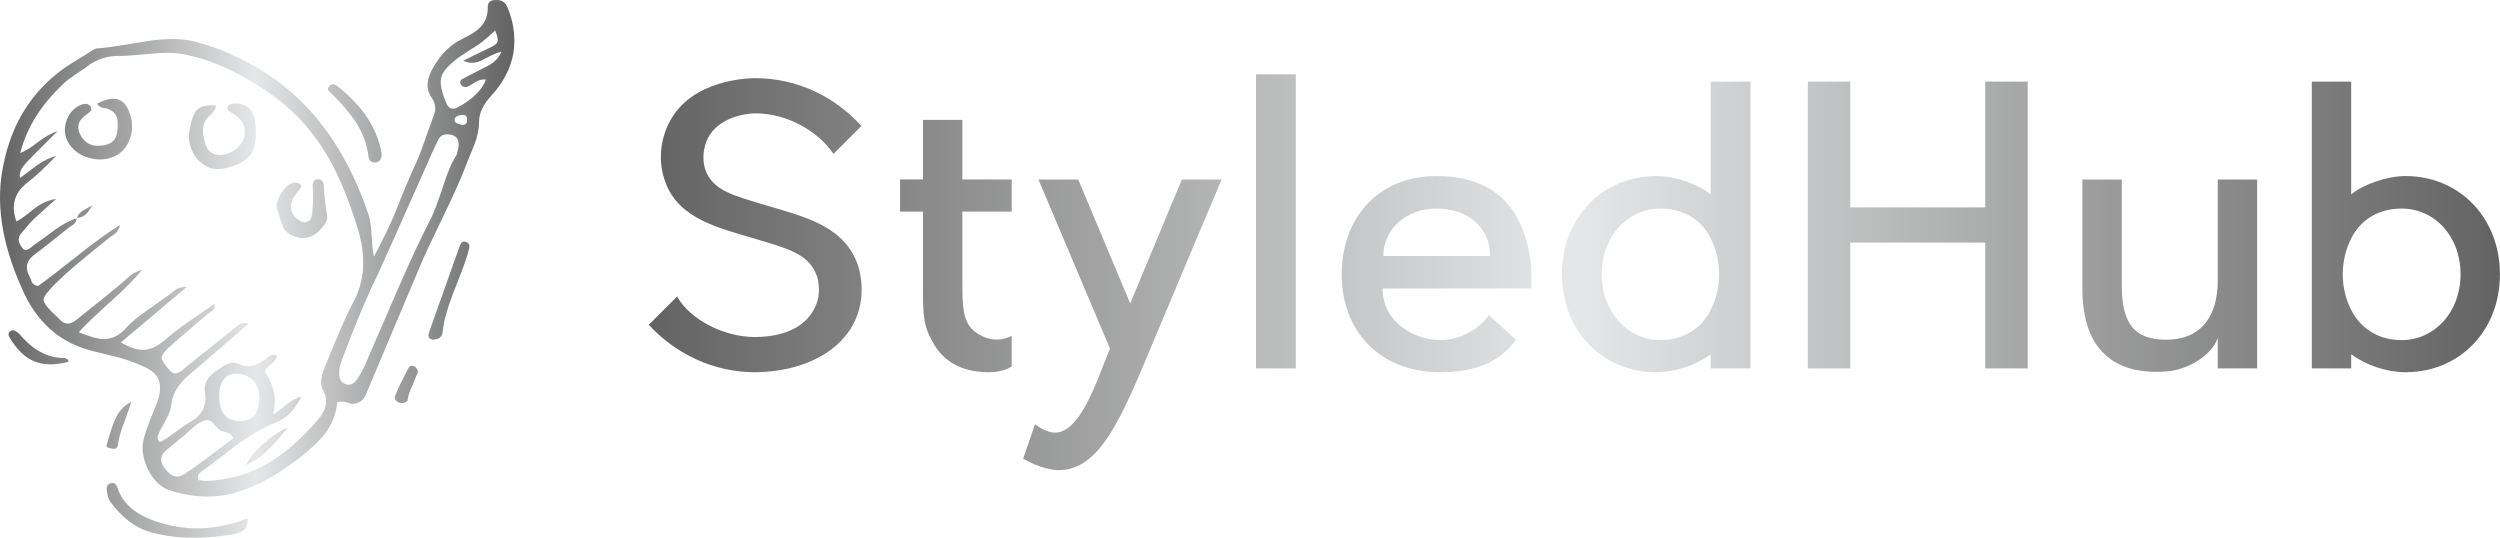 <svg width="499.85" height="107.481" viewBox="0 0 369.913 79.541" class="looka-1j8o68f"><defs id="SvgjsDefs1019"><linearGradient id="SvgjsLinearGradient1024"><stop id="SvgjsStop1025" stop-color="#616161" offset="0"></stop><stop id="SvgjsStop1026" stop-color="#e6e7e8" offset="0.5"></stop><stop id="SvgjsStop1027" stop-color="#616161" offset="1"></stop></linearGradient><linearGradient id="SvgjsLinearGradient1028"><stop id="SvgjsStop1029" stop-color="#616161" offset="0"></stop><stop id="SvgjsStop1030" stop-color="#e6e7e8" offset="0.5"></stop><stop id="SvgjsStop1031" stop-color="#616161" offset="1"></stop></linearGradient></defs><g id="SvgjsG1020" featurekey="PG4fjM-0" transform="matrix(0.884,0,0,0.884,-6.145,-4.418)" fill="url(#SvgjsLinearGradient1024)"><g xmlns="http://www.w3.org/2000/svg"><path fill-rule="evenodd" clip-rule="evenodd" d="M88.591,6.157c0-0.767,0.433-1.15,1.3-1.15c0.9-0.066,1.533,0.267,1.9,1   c1.133,2.567,1.5,5.184,1.1,7.851c-0.467,2.6-1.7,4.983-3.7,7.149c-1.366,1.467-2.05,2.917-2.05,4.351   c0,1.166-0.25,2.416-0.75,3.75c-0.3,0.767-0.767,1.916-1.4,3.45c-0.8,2.133-2.066,4.982-3.8,8.55   c-1.899,3.899-3.2,6.683-3.899,8.35l-9.15,21.7c-0.467,0.967-1.25,1.45-2.35,1.45c-0.967-0.4-1.768-0.483-2.4-0.25   c-0.167,1.933-0.867,3.7-2.1,5.3c-0.867,1.133-2.301,2.483-4.301,4.05c-4.333,3.367-8.449,5.417-12.35,6.15   c-3,0.5-6.05,0.25-9.15-0.75c-1.566-0.467-2.833-1.667-3.8-3.601c-0.899-1.899-1.1-3.683-0.6-5.35c0.3-1.066,0.866-2.617,1.7-4.65   c0.566-1.3,0.866-2.25,0.899-2.85c0.101-0.967,0.017-1.717-0.25-2.25c-0.333-0.7-0.933-1.283-1.8-1.75   c-1.267-0.634-2.767-1.217-4.5-1.75c-0.233-0.066-1.783-0.45-4.65-1.15c-5.5-1.333-9.467-4.85-11.899-10.55   c-3.4-7.566-4.417-14.467-3.05-20.7c1.366-6.8,4.683-12.116,9.949-15.949c0.334-0.268,1.75-1.167,4.25-2.7   c0.733-0.5,1.184-0.75,1.351-0.75c0.833,0,3.616-0.4,8.35-1.2c3.3-0.533,6.083-0.5,8.351,0.1c4.666,1.267,9.033,3.334,13.1,6.2   c7.133,5.101,12.383,12.684,15.75,22.75c0.233,0.733,0.4,1.8,0.5,3.2c0.066,1.633,0.2,2.9,0.4,3.8c1.666-3.2,2.8-5.533,3.399-7   c1.567-3.967,2.817-6.934,3.75-8.899c0.434-0.967,0.934-2.284,1.5-3.95c0.8-2.2,1.283-3.55,1.45-4.05   c0.333-0.934,0.167-1.867-0.5-2.801c-0.967-1.467-0.8-3.217,0.5-5.25c1.2-2.066,2.767-3.566,4.7-4.5   c1.433-0.699,2.433-1.35,3-1.949C88.207,8.69,88.624,7.558,88.591,6.157z M90.24,11.907c0.101-0.233-0.033-0.833-0.399-1.8   c-1.2,1.1-2.134,1.883-2.8,2.35c-1.5,0.934-2.601,1.65-3.301,2.15c-1.699,1.267-2.666,2.35-2.899,3.25   c-0.3,0.899-0.05,2.316,0.75,4.25c0.399,1.066,1.066,1.35,2,0.85c2.5-1.366,4.066-2.917,4.7-4.649   c-0.601-0.067-1.2,0.083-1.801,0.449c-0.732,0.467-1.217,0.733-1.449,0.801c-0.5,0.066-0.851-0.15-1.051-0.65   c-0.066-0.333,0.084-0.583,0.45-0.75l3.8-1.95c1.301-0.6,2.184-1.45,2.65-2.55c-0.434,0.033-1.45,0.467-3.05,1.3   c-1.167,0.667-2.283,0.733-3.351,0.2l4.801-2.35C89.891,12.507,90.207,12.207,90.24,11.907z M83.041,25.157   c0.033,0.366,0.467,0.616,1.3,0.75c0.533,0,0.8-0.267,0.8-0.8c0.033-0.7-0.3-0.983-1-0.851   C83.374,24.357,83.008,24.657,83.041,25.157z M61.891,20.157c-0.133-0.267-0.05-0.533,0.25-0.8c0.3-0.4,0.783-0.334,1.45,0.2   c4.066,3.232,6.467,6.883,7.2,10.949c0.133,1-0.2,1.567-1,1.7c-0.667,0-1.051-0.316-1.15-0.95c-0.233-2.033-0.95-3.983-2.15-5.85   c-0.866-1.333-2.199-2.9-4-4.7C62.157,20.407,61.957,20.224,61.891,20.157z M57.141,36.657c-0.8,1-1.2,1.533-1.2,1.6   c-0.6,1.467-0.3,2.634,0.9,3.5c0.6,0.434,1.133,0.551,1.6,0.351c0.434-0.167,0.684-0.617,0.75-1.351   c0.167-1.333,0.2-2.866,0.101-4.6c0-0.733,0.267-1.117,0.8-1.15c0.6-0.066,0.95,0.267,1.05,1c0.1,1.9,0.283,3.551,0.55,4.95   c0.134,0.7-0.167,1.434-0.899,2.2c-0.634,0.8-1.384,1.316-2.25,1.55c-0.834,0.233-1.65,0.167-2.45-0.2   c-0.867-0.333-1.467-0.866-1.8-1.6c-0.101-0.2-0.45-1.267-1.051-3.2c0-0.866,0.334-1.767,1-2.7c0.634-0.866,1.301-1.35,2-1.449   c0.4,0,0.7,0.083,0.9,0.25C57.407,36.007,57.407,36.29,57.141,36.657z M61.891,31.308c-2.333-4-5.217-7.284-8.65-9.851   c-5.533-4.1-10.866-6.583-16-7.45c-1.333-0.233-3.033-0.233-5.1,0c-2.6,0.233-4.3,0.351-5.1,0.351c-2.2-0.067-4.134,0.6-5.801,2   c-1.333,0.866-2.333,1.55-3,2.05c-4.133,3.667-6.767,7.733-7.899,12.2c0.767-0.267,1.767-0.884,3-1.851   c1.233-0.933,2.316-1.533,3.25-1.8c-3.267,3.2-5.15,5.117-5.65,5.75c-0.533,0.634-0.75,1.333-0.649,2.101   c0.633-0.467,1.583-1.184,2.85-2.15c1.167-0.8,2.233-1.316,3.2-1.55c-1.767,1.866-3.467,3.433-5.101,4.7   c-1.933,1.633-2.449,3.716-1.55,6.25c0.5-0.2,1.483-0.9,2.95-2.101c1.267-0.967,2.5-1.517,3.7-1.649c-2.233,2-3.367,3.017-3.4,3.05   c-0.5,0.433-1.316,1.333-2.45,2.7c-0.6,0.699-0.533,1.517,0.2,2.449c0.3,0.367,0.634,0.434,1,0.2c0.233-0.1,0.55-0.333,0.95-0.7   c0.233-0.133,1.383-0.967,3.45-2.5c1.366-1,2.6-1.649,3.7-1.949c-0.033,0.366-0.2,0.699-0.5,1c-0.101,0.033-0.4,0.232-0.9,0.6   c-2.4,1.934-4.217,3.366-5.45,4.3c-1.566,1.033-1.899,2.333-1,3.9c0.101,0.166,0.217,0.467,0.351,0.899   c0.232,0.367,0.583,0.567,1.05,0.601c1.2-0.834,3.417-2.533,6.649-5.101c2.834-2.267,5.184-3.967,7.051-5.1   c-0.134,0.566-0.384,1.033-0.75,1.4c-0.5,0.333-0.851,0.583-1.051,0.75c-4.199,3.333-7.083,5.767-8.649,7.3   c-1.567,1.533-2.351,2.55-2.351,3.05c0,0.566,0.783,1.55,2.351,2.95l0.5,0.5c0.733,0.733,1.583,0.733,2.55,0   c4.066-3.233,6.733-5.4,8-6.5c0.667-0.601,1.066-0.95,1.2-1.05c0.533-0.4,1.167-0.7,1.899-0.9c-1.199,1.467-2.982,3.267-5.35,5.4   c-2.533,2.267-4.283,3.949-5.25,5.05c1.9,0.767,3.283,1.149,4.15,1.149c1.433,0,2.699-0.633,3.8-1.899   c0.833-0.934,2.017-1.917,3.55-2.95c0.833-0.6,2.1-1.5,3.8-2.7c0.567-0.467,0.917-0.733,1.05-0.8c0.5-0.267,1.084-0.4,1.75-0.4   l-11.05,9.301c1.434,0.866,2.733,1.283,3.9,1.25c1.133-0.067,2.3-0.634,3.5-1.7c1.033-0.9,2.383-1.934,4.05-3.101   c0.934-0.633,2.333-1.6,4.2-2.899c0.1,0.467,0.017,0.833-0.25,1.1c-0.367,0.233-0.617,0.4-0.75,0.5   c-3.067,2.566-5.333,4.517-6.8,5.851c-0.7,0.699-1.051,1.232-1.051,1.6c0.033,0.366,0.45,1.017,1.25,1.95c0.5,0.6,1,0.783,1.5,0.55   c0.334-0.1,0.75-0.4,1.25-0.9l8.051-6.449c0.199-0.134,0.517-0.384,0.949-0.75c0.467-0.268,1-0.317,1.601-0.15l-8.65,7.45   c-1.433,1.133-2.383,2.033-2.85,2.7c-0.867,1.033-1.367,2.232-1.5,3.6c-0.101,0.9-0.684,2.217-1.75,3.95   c-0.101,0.233-0.25,0.566-0.45,1c-0.167,0.366-0.066,0.75,0.3,1.149c0.667-0.3,1.5-0.833,2.5-1.6c1.134-0.833,1.95-1.4,2.45-1.7   c2.133-1.133,3-2.816,2.6-5.05c-0.199-1.434,0.45-2.634,1.95-3.6c0.967-0.7,1.567-1.084,1.8-1.15c0.733-0.3,1.483-0.267,2.25,0.1   c1.067,0.533,2.301,0.334,3.7-0.6c0.233-0.1,0.583-0.35,1.05-0.75c0.467-0.3,0.917-0.35,1.351-0.15c-0.067,0.5-0.4,0.967-1,1.4   c-0.634,0.5-1,0.95-1.101,1.35c1.567,2.101,2.051,4.467,1.45,7.101c0.367-0.2,1.083-0.733,2.15-1.601   c0.866-0.699,1.717-1.166,2.55-1.399c-1.066,2.233-2.5,3.683-4.3,4.35c-1.934,0.8-3.983,1.967-6.15,3.5   c-2.533,1.934-4.433,3.367-5.7,4.3c-0.533,0.4-0.833,0.634-0.899,0.7c-0.267,0.3-0.333,0.684-0.2,1.15l1.25,0.149   c3.8-0.133,7.316-1.149,10.55-3.05c2.8-1.667,5.567-4.1,8.3-7.3c1.434-1.7,1.684-3.333,0.75-4.9   c-0.5-0.866-0.383-2.166,0.351-3.899c0.967-2.4,1.717-4.2,2.25-5.4c0.866-2.1,1.667-3.833,2.399-5.2c2-3.6,2.283-7.75,0.851-12.449   C65.341,38.44,63.69,34.44,61.891,31.308z M83.69,29.657c0.167-1.167-0.233-1.867-1.2-2.1c-1.1-0.233-1.833,0.05-2.199,0.85   l-0.851,1.8c-5.267,11.867-8.333,18.733-9.2,20.601c-1.732,3.5-3.699,8.166-5.899,14l-0.5,1.449c-0.3,1.601-0.05,2.584,0.75,2.95   c0.833,0.434,1.583,0.134,2.25-0.899c0.7-1.101,1.2-2.067,1.5-2.9c0.467-1.066,2.2-5.066,5.2-12c2.1-4.833,3.933-8.75,5.5-11.75   c0.5-0.967,1.183-2.767,2.05-5.4c0.733-2.366,1.5-4.149,2.3-5.35C83.424,30.808,83.523,30.391,83.69,29.657z M85.49,46.507   c-0.166,0.733-0.383,1.467-0.649,2.2c-0.033,0.2-0.767,2.134-2.2,5.8c-0.9,2.367-1.434,4.384-1.6,6.051   c-0.067,0.8-0.601,1.232-1.601,1.3c-0.467-0.067-0.717-0.25-0.75-0.55c-0.066-0.134-0.017-0.434,0.15-0.9l5.1-14.35   c0.233-0.534,0.533-0.733,0.9-0.601C85.407,45.624,85.624,45.974,85.49,46.507z M75.291,66.657c0.232-0.467,0.6-0.566,1.1-0.3   c0.2,0.166,0.383,0.45,0.55,0.85c-0.233,0.5-0.55,1.267-0.95,2.3c-0.433,0.867-0.699,1.65-0.8,2.351c0,0.233-0.149,0.399-0.45,0.5   c-0.3,0.133-0.6,0.149-0.899,0.05c-0.733-0.267-0.967-0.7-0.7-1.3C73.541,70.074,74.258,68.591,75.291,66.657z M52.141,79.957   c-1.233,1.3-2.566,2.25-4,2.851c0.467-1.034,1.4-2.184,2.8-3.45c1.434-1.3,2.851-2.25,4.25-2.851   C53.891,78.074,52.874,79.224,52.141,79.957z M42.091,24.308c-0.733,0.6-1.117,1.383-1.15,2.35c-0.066,0.6,0.067,1.434,0.4,2.5   c0.399,1.3,1.366,1.883,2.899,1.75c0.801-0.1,1.567-0.45,2.301-1.05c0.732-0.634,1.166-1.283,1.3-1.95   c0.333-1.7-0.317-3.017-1.95-3.95c-0.367-0.233-0.6-0.366-0.7-0.399c-0.167-0.2-0.2-0.45-0.1-0.75c0.133-0.334,0.583-0.5,1.35-0.5   c1.033,0,1.833,0.35,2.4,1.05c0.633,0.767,0.95,2.017,0.95,3.75s-0.317,3-0.95,3.8c-0.7,0.934-1.833,1.616-3.4,2.05   c-1.633,0.467-2.883,0.45-3.75-0.05c-1.267-0.634-2.149-1.583-2.649-2.85c-0.533-1.2-0.617-2.483-0.25-3.851   c0.3-1.533,0.75-2.533,1.35-3c0.6-0.5,1.583-0.684,2.95-0.55C43.124,23.157,42.791,23.707,42.091,24.308z M23.19,22.357   c2.767-1.5,4.583-0.983,5.45,1.55c0.533,1.434,0.566,2.833,0.1,4.2c-0.467,1.399-1.3,2.399-2.5,3c-1.3,0.633-2.717,0.75-4.25,0.35   c-1.467-0.366-2.616-1.149-3.449-2.35c-0.733-1.067-0.917-2.267-0.551-3.601c0.367-1.333,1.15-2.3,2.351-2.899   c0.866-0.367,1.467-0.283,1.8,0.25c0.133,0.333,0.117,0.583-0.05,0.75c-0.067,0.1-0.3,0.3-0.7,0.6c-1.333,0.9-1.667,2.017-1,3.351   c0.767,1.433,1.967,2.033,3.6,1.8c1.601-0.134,2.467-0.95,2.601-2.45c0.133-1.134,0.083-1.95-0.15-2.45   c-0.233-0.566-0.767-1-1.6-1.3c-0.367-0.066-0.65-0.117-0.851-0.15C23.69,22.907,23.424,22.69,23.19,22.357z M21.44,40.757   c-0.467,0.467-1,0.7-1.6,0.7c0.133-0.467,0.483-0.883,1.05-1.25c0.333-0.2,0.85-0.483,1.55-0.85   C21.907,40.157,21.574,40.624,21.44,40.757z M44.391,68.507c-0.5,0.667-0.75,1.567-0.75,2.7c0,2.8,1.117,4.217,3.35,4.25   c2.134,0.101,3.25-1.1,3.351-3.6c0.033-1.3-0.283-2.334-0.95-3.101c-0.7-0.767-1.684-1.166-2.95-1.199   C45.607,67.523,44.924,67.841,44.391,68.507z M10.641,61.407c2.167,2.4,4.566,3.566,7.2,3.5l0.55,0.35v0.301   c-2.267,0.6-4.184,0.566-5.75-0.101c-1.533-0.633-2.9-1.967-4.1-4c-0.2-0.333-0.217-0.616-0.051-0.85   c0.367-0.4,0.768-0.434,1.2-0.101C9.957,60.641,10.273,60.94,10.641,61.407z M26.141,75.407c0.6-1.5,1.533-2.55,2.8-3.15   c-0.133,0.467-0.55,1.667-1.25,3.601c-0.566,1.433-0.899,2.633-1,3.6c-0.033,0.3-0.183,0.517-0.45,0.65   c-0.3,0.033-0.583,0-0.85-0.101c-0.533-0.066-0.717-0.283-0.55-0.649C25.341,77.523,25.773,76.207,26.141,75.407z M25.591,85.857   c0.467-0.067,0.8,0.166,1,0.7c0.899,2.866,3.366,4.866,7.399,6c4.7,1.399,9.5,1.133,14.4-0.801c0.066,0.967-0.184,1.65-0.75,2.051   c-0.333,0.267-0.917,0.482-1.75,0.649c-5.5,0.867-10.2,0.7-14.1-0.5c-2.334-0.733-4.467-2.399-6.4-5   c-0.267-0.333-0.45-0.95-0.55-1.85C24.707,86.44,24.957,86.023,25.591,85.857z M42.791,76.007c-0.5-0.633-1.051-0.833-1.65-0.6   c-0.533,0.167-1.1,0.5-1.7,1c-0.667,0.6-1.167,1.05-1.5,1.35l-3.05,2.5c-1.167,0.9-1.283,1.95-0.35,3.15   c1.066,1.434,2.183,1.733,3.35,0.9c1.7-1.134,4.4-3.117,8.1-5.95c-0.232-0.634-0.816-1.017-1.75-1.15   C43.874,77.141,43.391,76.74,42.791,76.007z"></path></g></g><g id="SvgjsG1021" featurekey="jxYttZ-0" transform="matrix(2.829,0,0,2.829,93.171,-2.07)" fill="url(#SvgjsLinearGradient1028)"><path d="M11.9 14.5 c0.06 0.14 0.54 1.5 -0.08 2.92 c-0.72 1.7 -2.74 2.76 -5.26 2.78 c-2.18 0 -4.16 -0.96 -5.56 -2.48 l1.48 -1.48 c0.7 1.24 2.48 2.12 4.08 2.12 c1.74 -0.02 2.76 -0.66 3.18 -1.66 c0.32 -0.74 0.06 -1.54 0.04 -1.56 c-0.42 -1.16 -1.58 -1.42 -3.22 -1.92 c-1.86 -0.56 -4 -1.02 -4.7 -2.98 c-0.38 -1.02 -0.28 -2.2 0.24 -3.16 c1.16 -2.2 4.12 -2.26 4.46 -2.26 c2.2 0 4.16 0.96 5.56 2.5 l-1.46 1.46 c-0.82 -1.2 -2.42 -2.12 -4.1 -2.12 c-0.02 0 -1.78 0 -2.46 1.28 c-0.26 0.5 -0.32 1.16 -0.14 1.68 c0.4 1.1 1.54 1.36 3.14 1.84 c1.9 0.58 4.04 1.02 4.8 3.04 z M18.54 18.36 c0.64 0.26 1.14 0.08 1.44 -0.06 l0 1.6 c-0.26 0.16 -0.64 0.3 -1.18 0.3 c-1.18 0 -2.22 -0.38 -2.86 -1.42 c-0.6 -1 -0.6 -1.54 -0.6 -3.1 l0 -3.88 l-1.2 0 l0 -1.68 l1.2 0 l0 -3.12 l2.06 0 l0 3.12 l2.58 0 l0 1.68 l-2.58 0 l0 3.88 c0 1.64 0.16 2.24 1.14 2.68 z M30.96 10.12 c0 0 -2.5 5.92 -4.16 9.88 c-1.4 3.32 -2.5 5.32 -4.36 5.32 c-0.58 0 -1.32 -0.28 -1.86 -0.6 l0.62 -1.8 c0.16 0.14 0.52 0.34 0.76 0.4 c1.54 0.44 2.5 -2.78 3.16 -4.36 l-3.74 -8.84 l2.08 0 l2.72 6.48 l2.7 -6.48 l2.08 0 z M34.84 4.62 l0 15.38 l-2.08 0 l0 -15.38 l2.08 0 z M47.16 15.08 l0 0.74 l-7.78 0 c0 1.82 1.74 2.7 3.02 2.7 c0.94 0 1.98 -0.5 2.54 -1.3 l1.42 1.28 c-0.66 0.9 -1.74 1.7 -3.96 1.7 c-3.2 0 -5.16 -2.18 -5.16 -5.12 s1.9 -5.14 4.96 -5.14 s4.46 1.7 4.88 4.18 c0.06 0.32 0.08 0.64 0.08 0.96 z M39.42 14.12 l5.58 0 c0 -1.6 -1.28 -2.48 -2.8 -2.48 s-2.78 1.02 -2.78 2.48 z M48.76 15.08 c0 -2.94 2.1 -5.14 4.94 -5.14 c0.98 0 2.18 0.42 2.84 0.96 l0 -5.9 l2.08 0 l0 15 l-2.08 0 l0 -0.74 c-0.78 0.58 -1.86 0.94 -2.84 0.94 c-2.84 0 -4.94 -2.18 -4.94 -5.12 z M50.84 15.08 c0 2 1.38 3.44 3.06 3.44 c1.12 0 2.12 -0.52 2.64 -1.58 c0.28 -0.54 0.44 -1.18 0.44 -1.86 s-0.16 -1.32 -0.44 -1.88 c-0.52 -1.06 -1.52 -1.56 -2.64 -1.56 c-1.68 0 -3.06 1.42 -3.06 3.44 z M70.9 5 l2.22 0 l0 15 l-2.22 0 l0 -6.58 l-7.06 0 l0 6.58 l-2.22 0 l0 -15 l2.22 0 l0 6.58 l7.06 0 l0 -6.58 z M75.98 15.82 l0 -5.7 l2.06 0 l0 5.5 c0 2 0.62 2.88 2.32 2.88 c1.92 0 2.7 -1.34 2.7 -3.08 l0 -5.3 l2.06 0 l0 9.88 l-2.06 0 l0 -1.6 c-0.28 0.88 -1.52 1.68 -2.7 1.76 c-2.68 0.2 -4.38 -1.1 -4.38 -4.34 z M92.88 9.94 c2.84 0 4.94 2.2 4.94 5.14 s-2.1 5.12 -4.94 5.12 c-0.96 0 -2.06 -0.36 -2.84 -0.94 l0 0.74 l-2.06 0 l0 -15 l2.06 0 l0 5.9 c0.66 -0.54 1.88 -0.96 2.84 -0.96 z M92.68 18.52 c1.7 0 3.08 -1.44 3.08 -3.44 c0 -2.02 -1.38 -3.44 -3.08 -3.44 c-1.12 0 -2.1 0.5 -2.64 1.56 c-0.28 0.56 -0.44 1.2 -0.44 1.88 s0.16 1.32 0.44 1.86 c0.54 1.06 1.52 1.58 2.64 1.58 z"></path></g></svg>